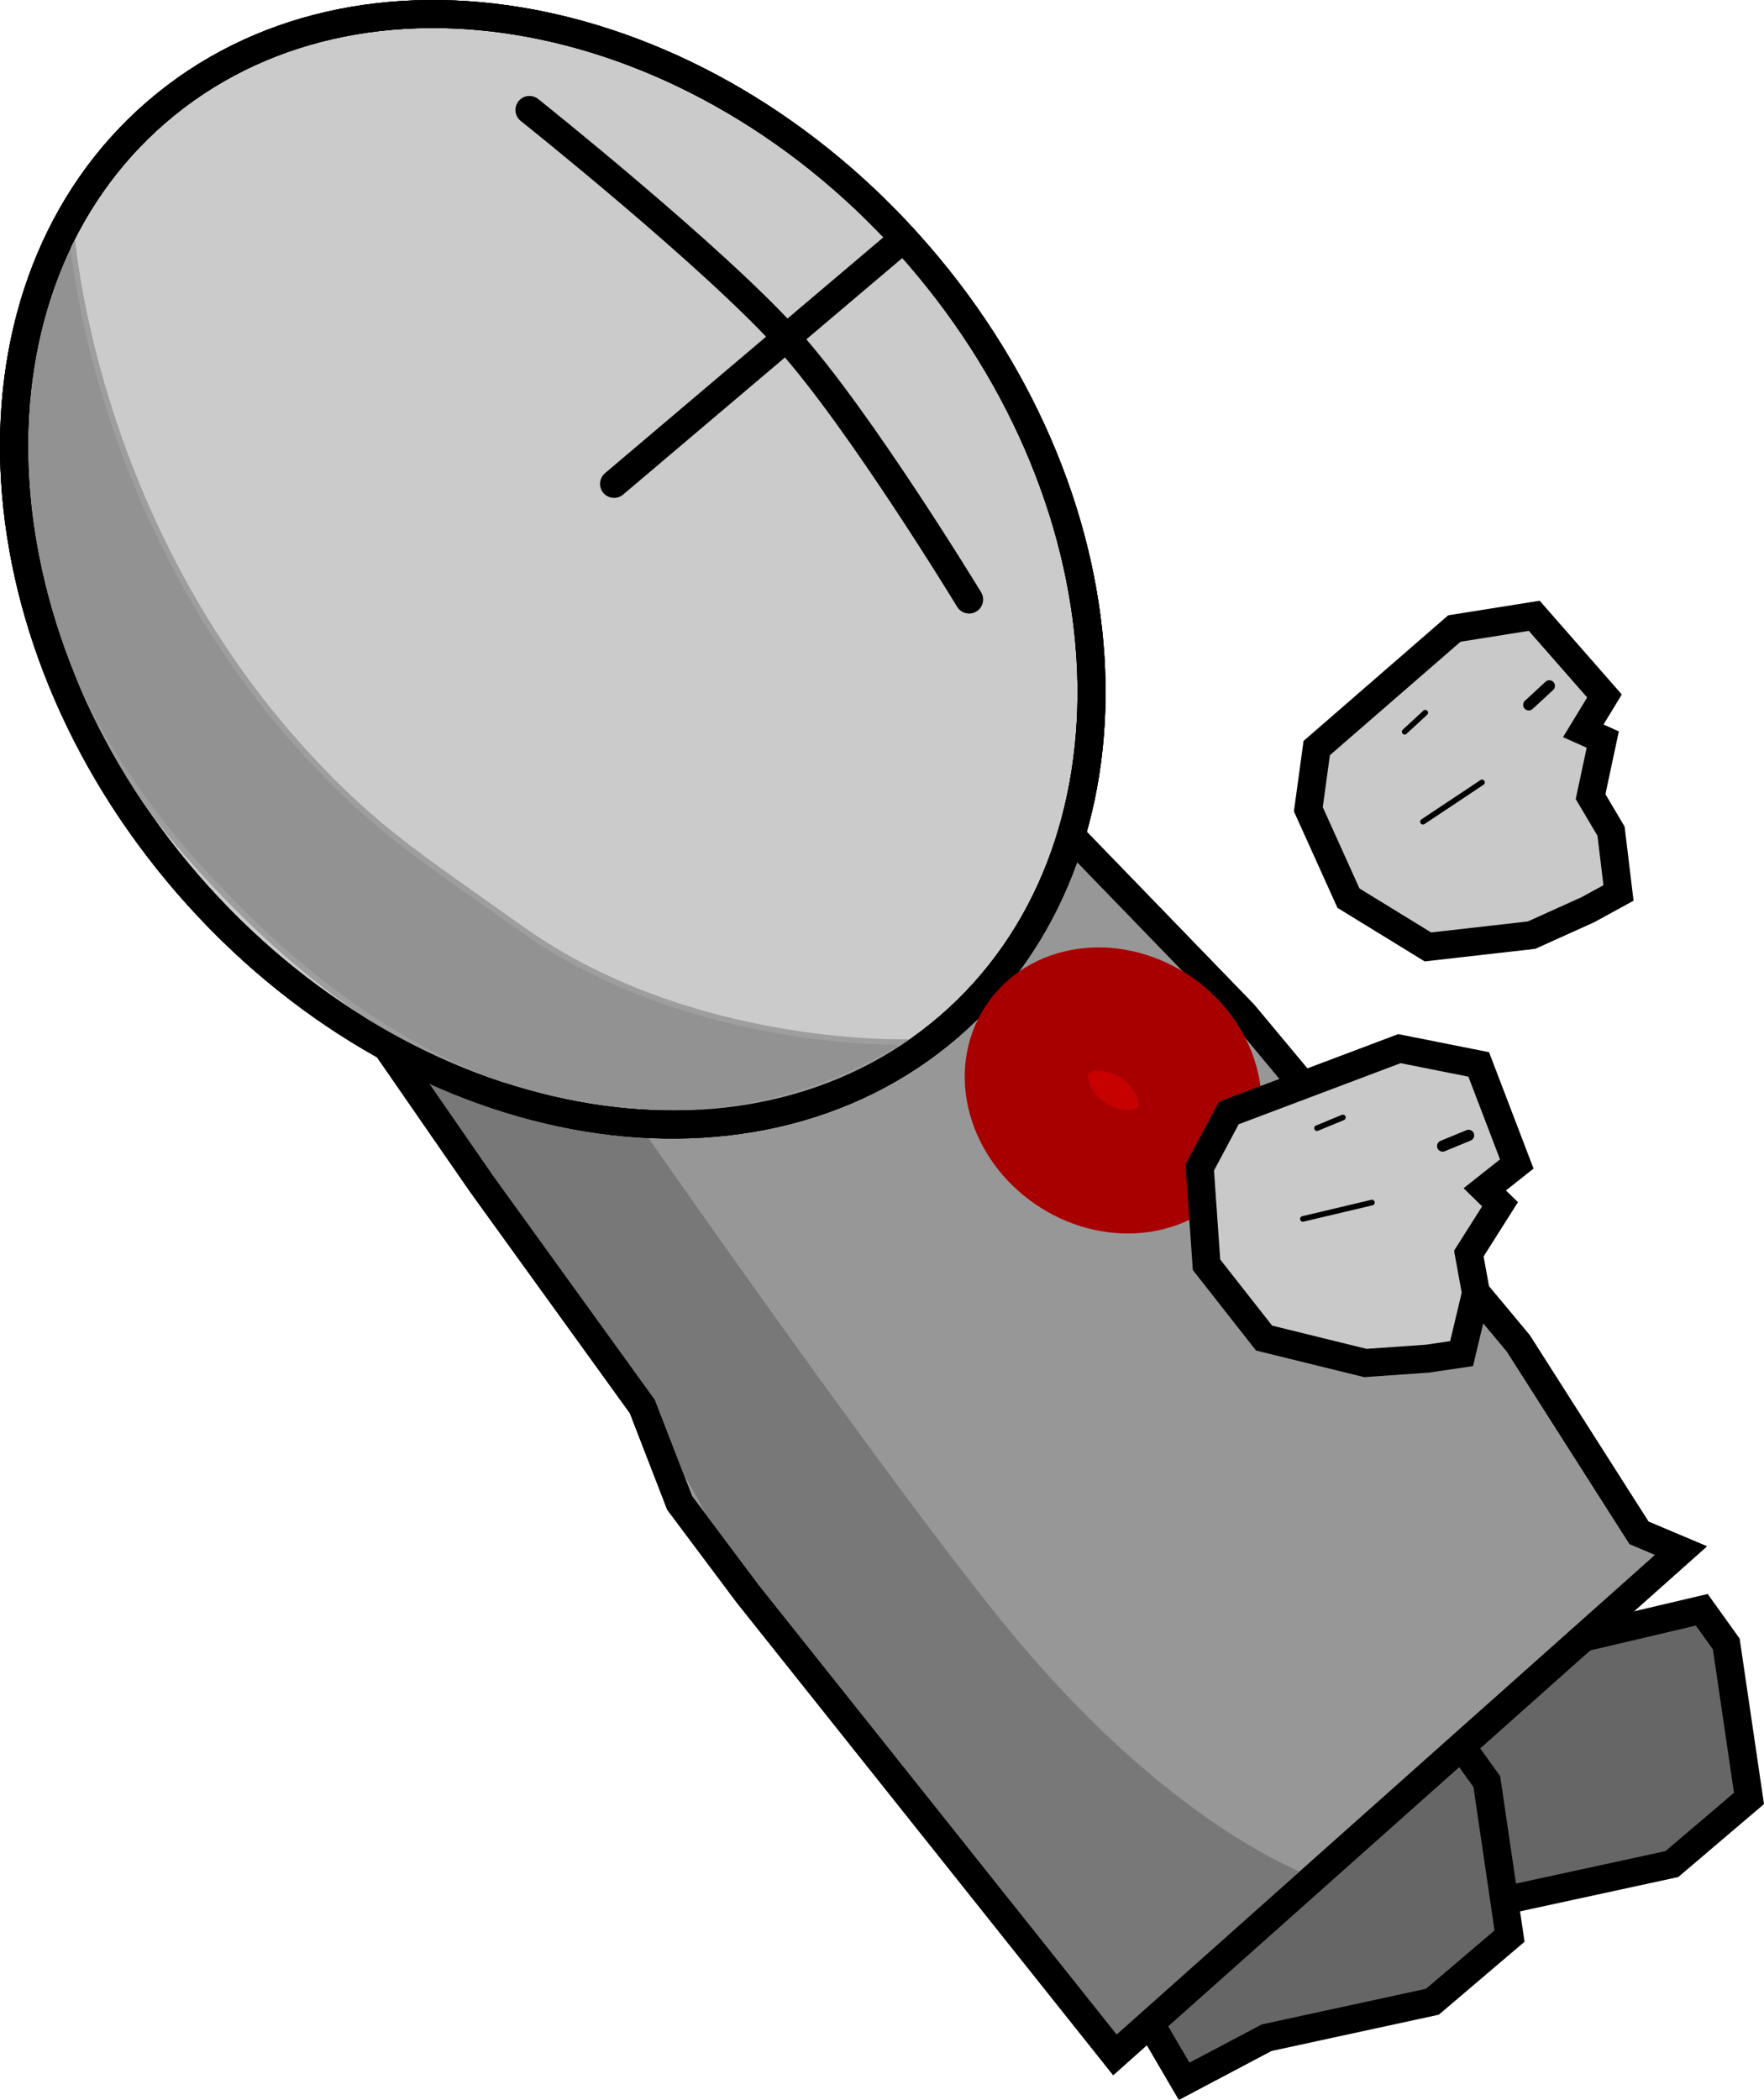 <svg version="1.1" xmlns="http://www.w3.org/2000/svg" xmlns:xlink="http://www.w3.org/1999/xlink" width="157.294" height="187.243" viewBox="0,0,157.294,187.243"><g transform="translate(-129.114,-84.018)"><g data-paper-data="{&quot;isPaintingLayer&quot;:true}" fill-rule="nonzero" stroke-linejoin="miter" stroke-miterlimit="10" stroke-dasharray="" stroke-dashoffset="0" style="mix-blend-mode: normal"><path d="M256.054,257.321l-8.174,-13.983l12.845,-11.049l20.135,-4.738l2.184,3.049l2.026,13.774l-6.88,5.852l-14.775,3.205z" fill="#666666" stroke="#000000" stroke-width="2.5" stroke-linecap="round"/><path d="M234.701,269.596l-8.174,-13.983l12.845,-11.049l20.135,-4.738l2.184,3.049l2.026,13.774l-6.88,5.852l-14.775,3.205z" fill="#666666" stroke="#000000" stroke-width="2.5" stroke-linecap="round"/><path d="M222.923,156.777l17.089,17.65l24.488,29.371l10.765,16.894l3.748,1.582l-50.482,44.962l-32.744,-41.102l-6.071,-8.112l-3.327,-8.595l-14.326,-19.844l-8.59,-12.42l-1.979,-6.697c0,0 23.62,-17.454 30.666,-21.008c3.623,-1.828 11.476,-3.601 11.476,-3.601c0,0 6.748,4.619 10.644,5.705c3.394,0.947 8.642,5.215 8.642,5.215z" fill="#979797" stroke="#000000" stroke-width="2.5" stroke-linecap="round"/><path d="M228.583,267.037c0,0 -29.566,-35.307 -36.339,-48.204c-5.259,-10.013 -15.453,-23.633 -21.908,-33.497c-5.64,-8.619 -7.942,-14.204 -7.942,-14.204c0,0 13.704,-10.632 20.372,-15.518c6.841,-5.013 20.812,-9.18 20.812,-9.18l17.018,8.749l-38.941,23.183c0,0 26.009,37.586 37.465,51.416c15.157,18.297 27.607,22.055 27.607,22.055z" fill="#787878" stroke="#787878" stroke-width="0.5" stroke-linecap="round"/><path d="M222.923,156.777l17.089,17.65l24.488,29.371l10.765,16.894l3.748,1.582l-50.482,44.962l-32.744,-41.102l-6.071,-8.112l-3.327,-8.595l-14.326,-19.844l-8.59,-12.42l-1.979,-6.697c0,0 23.62,-17.454 30.666,-21.008c3.623,-1.828 11.476,-3.601 11.476,-3.601c0,0 6.748,4.619 10.644,5.705c3.394,0.947 8.642,5.215 8.642,5.215z" fill="none" stroke="#000000" stroke-width="2.5" stroke-linecap="round"/><path d="M145.848,162.85c-19.51,-22.519 -20.751,-53.343 -2.77,-68.848c17.981,-15.505 48.373,-9.818 67.884,12.701c19.51,22.519 20.751,53.343 2.77,68.848c-17.981,15.505 -48.373,9.818 -67.884,-12.701z" fill="#cbcbcb" stroke="#000000" stroke-width="2.5" stroke-linecap="butt"/><path d="M176.325,93.823c0,0 16.416,13.092 23.087,20.52c6.384,7.108 16.117,23.13 16.117,23.13" fill="none" stroke="#000000" stroke-width="2.5" stroke-linecap="round"/><path d="M145.848,162.85c-19.511,-22.519 -20.751,-53.343 -2.77,-68.848c17.981,-15.505 48.373,-9.818 67.884,12.701c19.511,22.519 20.751,53.343 2.77,68.848c-17.981,15.505 -48.373,9.818 -67.884,-12.701z" fill="none" stroke="#000000" stroke-width="2.5" stroke-linecap="butt"/><path d="M209.698,105.279l-25.829,21.883" fill="none" stroke="#000000" stroke-width="2.5" stroke-linecap="round"/><path d="M146.672,161.145c-26.26,-29.221 -11.18,-56.496 -11.18,-56.496c0,0 1.695,25.717 21.028,46.703c6.102,6.623 10.107,9.084 19.076,15.472c15.143,10.785 34.501,10.1 34.501,10.1c0,0 -29.407,22.075 -63.425,-15.779z" data-paper-data="{&quot;index&quot;:null}" fill-opacity="0.282" fill="#000000" stroke="#9e9e9e" stroke-width="0.5" stroke-linecap="round"/><path d="M145.848,162.85c-19.511,-22.519 -20.751,-53.343 -2.77,-68.848c17.981,-15.505 48.373,-9.818 67.884,12.701c19.511,22.519 20.751,53.343 2.77,68.848c-17.981,15.505 -48.373,9.818 -67.884,-12.701z" data-paper-data="{&quot;index&quot;:null}" fill="none" stroke="#000000" stroke-width="2.5" stroke-linecap="butt"/><path d="M232.224,175.652c3.708,2.55 4.992,7.122 2.867,10.212c-2.125,3.09 -6.853,3.528 -10.561,0.979c-3.708,-2.55 -4.992,-7.122 -2.867,-10.212c2.125,-3.09 6.853,-3.528 10.561,-0.979z" fill="#c70000" stroke="#a80000" stroke-width="11" stroke-linecap="butt"/><path d="M246.525,150.718l12.275,-10.66l7.121,-1.133l6.263,7.148l-1.892,3.11l1.738,0.776l-1.086,5.088l1.824,3.08l0.666,5.511l-2.713,1.485l-5.044,2.277l-9.241,1.049l-7.081,-4.349l-3.578,-7.926z" fill="#c9c9c9" stroke="#000000" stroke-width="2.5" stroke-linecap="round"/><path d="M261.264,153.779l-5.269,3.507" fill="none" stroke="#000000" stroke-width="0.5" stroke-linecap="round"/><path d="M254.367,149.26l1.836,-1.696" fill="none" stroke="#000000" stroke-width="0.5" stroke-linecap="round"/><path d="M267.267,145.171l-1.836,1.696" fill="none" stroke="#000000" stroke-width="1" stroke-linecap="round"/><path d="M238.687,183.256l15.211,-5.738l7.072,1.408l3.394,8.877l-2.854,2.26l1.361,1.331l-2.784,4.395l0.642,3.521l-1.287,5.4l-3.059,0.451l-5.521,0.386l-9.031,-2.222l-5.132,-6.536l-0.606,-8.675z" fill="#c9c9c9" stroke="#000000" stroke-width="2.5" stroke-linecap="round"/><path d="M245.29,192.701l6.159,-1.46" fill="none" stroke="#000000" stroke-width="0.5" stroke-linecap="round"/><path d="M248.859,183.655l-2.311,0.954" fill="none" stroke="#000000" stroke-width="0.5" stroke-linecap="round"/><path d="M257.754,186.204l2.311,-0.954" fill="none" stroke="#000000" stroke-width="1" stroke-linecap="round"/></g></g></svg>